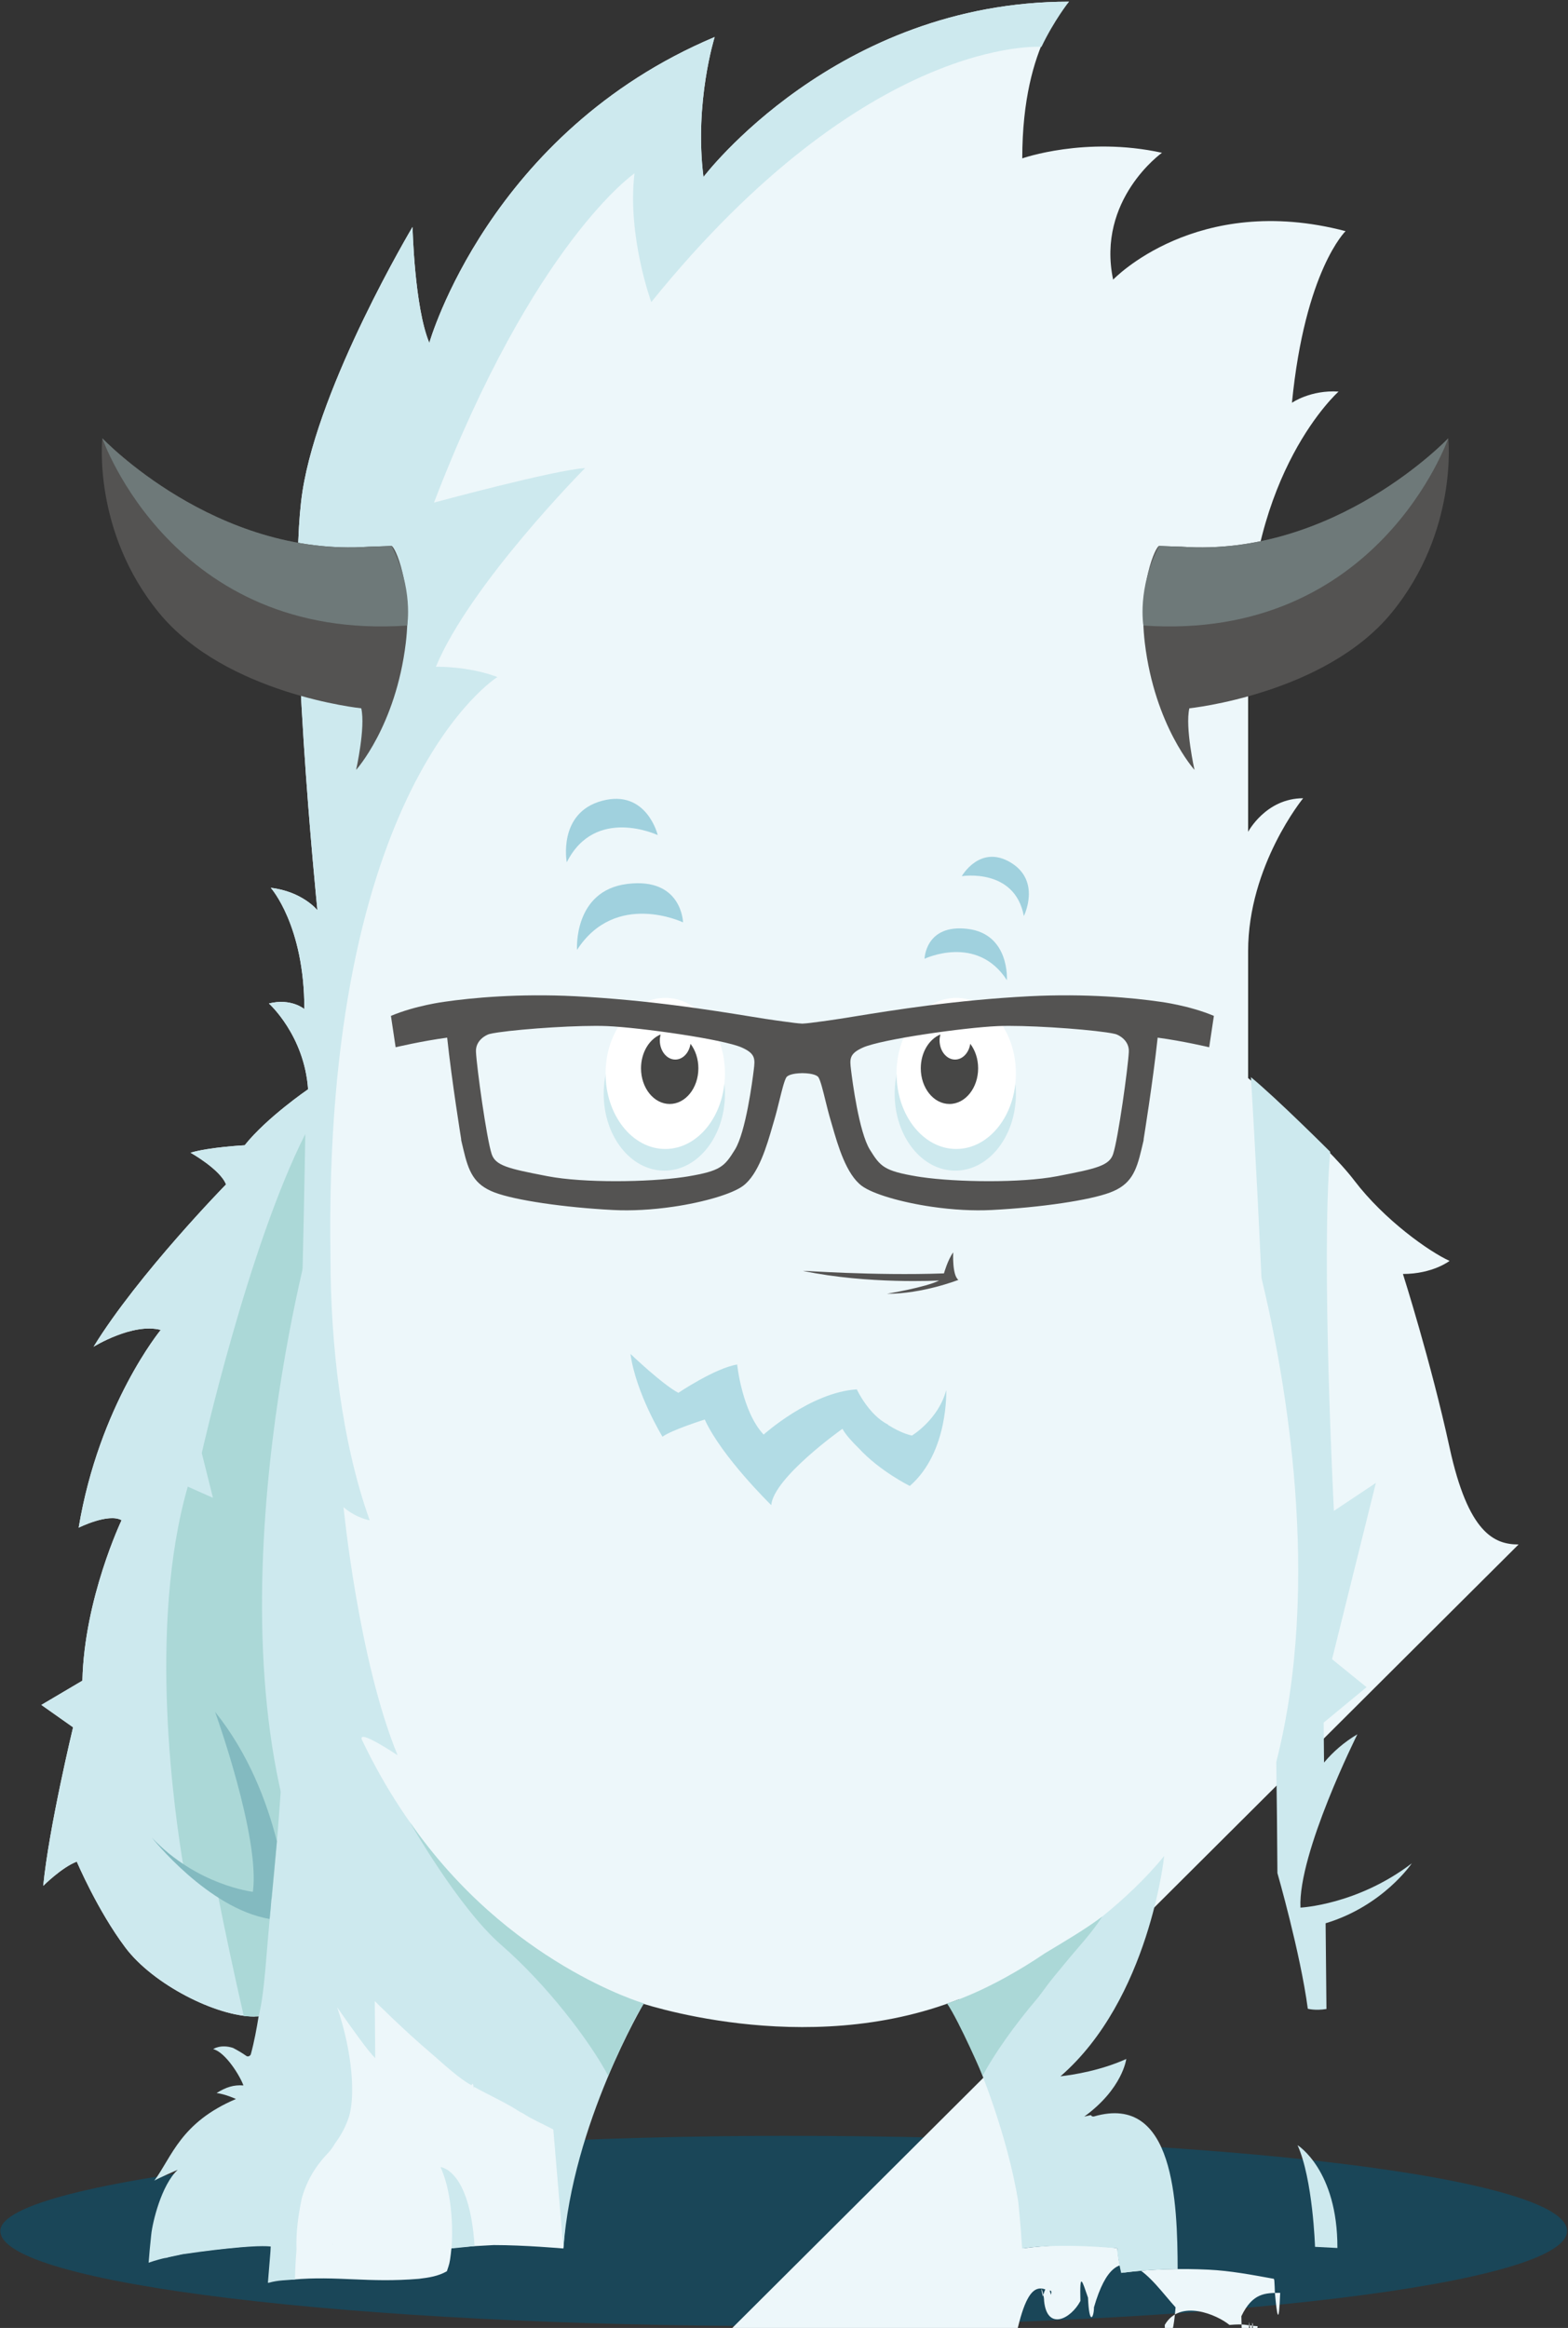 <svg width="256px" height="380px" viewBox="0 0 256 380" xmlns="http://www.w3.org/2000/svg" preserveAspectRatio="xMidYMid"><rect x="0" y="0" width="256" height="380" fill="#333333" stroke="none"/><path d="M255.846 364.169c0 8.577-57.26 15.53-127.896 15.53-70.635 0-127.896-6.953-127.896-15.53 0-8.578 67.17-15.53 127.896-15.53 72.286 0 127.896 6.951 127.896 15.53" fill="#1a4658"/><path d="M247.93 252.109c-3.958 0-8.222-1.827-11.268-15.835-3.046-14.007-7.612-28.32-7.612-28.32 4.873 0 7.612-2.132 7.612-2.132-3.35-1.523-10.658-6.699-15.53-13.094-4.872-6.395-17.358-16.749-17.358-16.749v-20.706c0-14.008 8.984-24.97 8.984-24.97-6.09 0-8.984 5.48-8.984 5.48v-29.538c0-29.233 14.768-42.326 14.768-42.326-4.568-.304-7.612 1.827-7.612 1.827 2.132-21.62 8.755-28.015 8.755-28.015-24.361-6.395-37.95 7.917-37.95 7.917-2.74-13.093 7.975-20.709 7.975-20.709-12.485-2.74-22.81.914-22.81.914 0-19.184 7.627-25.583 7.627-25.583-38.064 0-59.677 28.621-59.677 28.621-1.522-12.181 1.83-22.85 1.83-22.85C79.835 21.573 70.093 55.965 70.093 55.965c-2.436-5.785-2.74-18.919-2.74-18.919 0 0-15.226 25.503-17.967 43.164-2.74 17.663 2.436 68.364 2.436 68.364 0 0-2.435-3.044-7.612-3.653 0 0 5.481 6.091 5.481 19.794 0 0-2.132-1.827-5.786-.914 0 0 5.785 5.176 6.395 14.007 0 0-6.699 4.568-10.354 9.136 0 0-5.786.304-8.831 1.218 0 0 4.873 2.74 5.786 5.177 0 0-14.313 14.617-21.621 26.492 0 0 6.395-3.958 10.963-2.74 0 0-10.05 12.18-13.399 32.278 0 0 4.872-2.435 7.004-1.217 0 0-6.091 12.789-6.395 26.188l-6.699 3.959 5.177 3.654c0 0-3.959 16.443-4.873 25.883 0 0 3.045-3.045 5.481-3.958 0 0 3.35 7.917 7.918 14.007 4.568 6.091 14.922 11.267 21.012 11.267l11.446-.446c-1.42 6.126-4.22 11.321-10.124 11.593l-.655 1.051c-.124-.009-.245-.015-.364-.017-.117 1.789-3.727 2.111-4.72 3.35-3.018 3.765-5.319 8.938-6.852 13.551-1.123 3.38-.592 3.379-1.37 6.852-.255 1.136-1.434 2.35-1.827 3.501 3.288-1.104 12.4-1.842 17.2-2.194l.081 4.248c0 0 .791.736 2.102 1.269.045-.009.089-.021.144-.017.445.036.875.102 1.295.206 7.203-.644 12.218.571 20.566-.122 1.624-.193 3.148-.422 4.569-1.231.404-1.208.459-1.282.649-2.842.041-.278.041-.564.108-.903.131-.022.258-.041.386-.059.049-.019.126-.035.298-.041.035-.011.066-.027.106-.031.132-.012.264-.023.396-.034.091-.034.178-.043.256-.022 1.511-.135 3.937-.263 5.448-.345 4.911-.008 11.372.557 11.372.557.4-5.504.799-14.045 9.707-38.939l2.208-1.37c0 0 27.357 9.64 52.741-.39 2.009 4.944 8.508 21.562 9.53 32.038.874 1.228.777 2.786.806 4.437.025 1.397.142 2.795.18 4.188.913-.124 4.209-.528 8.37-.521 1.511.082 3.936.21 5.448.345.079-.021.165-.012.256.022.132.011.264.022.396.034.04.003.07.02.106.031.171.007.249.023.298.041.127.019.254.037.385.059.067.339.067.625.108.903.19 1.56.244 1.634.648 2.842.13.074.262.138.394.204 4.545-.577 9.151-.682 13.725-.466 3.597.17 7.133.846 10.674 1.49 6.68e-4.033.003.068.003.102.357.038.706.063 1.054.086 1.9.34 3.805.656 5.722.863.037-2.398.023-4.495-.027-6.337 3.814.182 9.334.942 11.65 1.279.918.22 1.664.356 2.447.524.106.031.219.063.315.096-.004-.009-.008-.019-.012-.027.786.176 1.634.4 2.753.789-.17-2.06-.155-2.017-.428-4.6-.21-1.997-1.642-8.066-4.322-10.569 0 0 2.92 1.262 3.811 1.765-2.878-3.899-4.278-9.475-13.321-13.319 0 0 1.652-.779 3.162-.975-1.578-.973-2.783-1.355-4.381-1.239.543-1.541 2.931-5.429 4.935-5.929 0 0-1.23-.855-3.241-.194-.747.392-1.473.812-2.178 1.309-.267.188-.656-.007-.735-.299-.632-2.338-1.043-4.714-1.416-7.099 18.223-.66 20.779-10.009 20.779-10.009 1.523 1.219 1.522 3.958 1.522 3.958 7.917-10.354 7.004-20.707 7.004-20.707 1.827.304 3.35 1.523 3.35 1.523.914-15.835-3.958-42.936-3.958-42.936 2.436 1.218 3.958-.304 3.958-.304-2.74-1.218-3.045-4.264-3.045-4.264 3.959.305 4.568-3.349 4.568-3.349" fill="#edf7fa"/><g style="fill:#cde9ee"><path d="M73.719 366.999c0 0 .714-7.701-1.797-13.259 0 0 4.756.323 5.556 12.884 0 0-3.331.387-3.758.374"/><path d="M49.842 341.027l.029-.237c.017.117.015.207-.029.237"/><path d="M54.296 366.402c-.027-.007-.043-.011-.043-.011 0 0 .019-.053.055-.144l-.013.156"/><path d="M114.851 28.892c-1.522-12.181 1.83-22.85 1.83-22.85C79.835 21.573 70.093 55.965 70.093 55.965c-2.436-5.785-2.74-18.919-2.74-18.919 0 0-15.226 25.503-17.967 43.164-2.74 17.663 2.436 68.364 2.436 68.364 0 0-2.435-3.044-7.612-3.653 0 0 5.481 6.091 5.481 19.794 0 0-2.132-1.827-5.786-.914 0 0 5.785 5.176 6.395 14.007 0 0-6.699 4.568-10.354 9.136 0 0-5.786.304-8.831 1.218 0 0 4.873 2.74 5.786 5.177 0 0-14.313 14.617-21.621 26.492 0 0 6.395-3.958 10.963-2.74 0 0-10.05 12.18-13.399 32.278 0 0 4.872-2.435 7.004-1.217 0 0-6.091 12.789-6.395 26.188l-6.699 3.959 5.177 3.654c0 0-3.959 16.443-4.873 25.883 0 0 3.045-3.045 5.481-3.958 0 0 3.35 7.917 7.918 14.007 4.568 6.091 14.922 11.267 21.012 11.267l.771-.106c-.34 2.099-.722 4.191-1.279 6.252-.079.292-.467.487-.735.299-.705-.497-1.43-.918-2.178-1.309-2.011-.661-3.241.194-3.241.194 2.004.499 4.392 4.387 4.936 5.929-1.598-.116-2.803.267-4.381 1.239 1.511.197 3.162.975 3.162.975-9.042 3.844-10.443 9.419-13.32 13.319.891-.503 3.811-1.765 3.811-1.765-2.68 2.503-4.111 8.572-4.322 10.569-.272 2.583-.257 2.54-.427 4.6 2.397-.834 3.562-.916 5.502-1.381 2.998-.436 11.378-1.585 14.456-1.266l-.485 5.92c0 0 .061 0 .151-.002 1.58-.453 2.867-.392 4.277-.544.021-1.632.106-3.262.24-4.887-.094-2.778.251-5.308.818-8.128.019-.095.042-.194.061-.289 1.118-3.85 3.063-6.042 4.326-7.39.419-.448.783-.978 1.095-1.521.754-1.003 1.537-2.31 2.142-3.96 1.252-3.416.715-10.921-1.801-18.246 2.653 3.816 5.069 7.165 6.215 8.31l-.076-9.325c0 0 4.872 4.869 9.233 8.547 2.099 1.833 4.689 4.218 6.528 5.167.133.084.253-.802.399.535h-.001c.019 0 .037-.265.055-.254 2.47 1.386 5.01 2.486 7.389 4.025.255.164.515.244.765.416 1.101.758 3.039 1.6 4.78 2.518l1.647 19.449c1.485-20.441 13.132-40.014 13.132-40.014l-.426-.131c-3.604-1.114-29.975-10.237-45.555-42.813-1.026-2.146 5.786 2.435 5.786 2.435-6.395-15.53-8.832-40.501-8.832-40.501 2.132 1.827 4.264 2.132 4.264 2.132-4.568-12.79-6.395-28.625-6.395-42.937-1.218-77.041 27.254-94.703 27.254-94.703-4.872-1.827-10.049-1.675-10.049-1.675 5.634-13.551 24.36-32.43 24.36-32.43-5.024.305-24.666 5.633-24.666 5.633 16.292-42.479 32.736-53.746 32.736-53.746-1.218 10.201 2.741 21.011 2.741 21.011 35.323-43.698 63.704-41.66 63.704-41.66 2.105-4.383 4.496-7.372 4.496-7.372-38.064 0-59.679 28.621-59.679 28.621"/><path d="M214.698 366.758c0 0-.344-11.039-2.855-16.597 0 0 6.547 4.035 6.51 16.786 0 0-3.228-.176-3.655-.189"/></g><g style="fill:#abd8d7"><path d="M44.356 309.983c4.313-42.238 5.486-124.867 5.486-124.867-9.364 18.499-16.9 52.072-16.9 52.072l1.827 7.308-4.111-1.827c-6.607 22.93-2.137 53.626-.656 62.273 4.203 3.327 9.209 4.45 14.354 5.041"/><path d="M35.523 309.07c1.339 6.76 2.728 13.271 4.27 19.985 1.142.172 2.427.086 2.427.086 1.048-4.084 1.222-10.404 2.037-18.179-3.002-.352-5.948-.885-8.734-1.892"/></g><path d="M178.633 345.467c-.245.071-.432-.039-.533-.207-.474.093-.836.178-1.08.241 0-.001 6.68e-4-.001 6.68e-4-.001 6.282-4.572 6.86-9.406 6.86-9.406-4.168 1.879-8.592 2.581-10.744 2.828 14.521-12.587 16.934-35.959 16.934-35.959-5.947 7.301-14.388 13.471-20.911 17.613l.014-.028c0 0-4.371 2.444-8.409 4.347-.177-.027-.355.021-.488.227-2.075.961-4.009 1.745-5.149 1.936 0 0 3.363 6.21 4.768 9.559l-.275.223c0 0 4.865 11.5 6.637 22.64.187 1.882.332 3.532.432 4.792.085 1.63.201 2.753.201 2.753 6.433-.952 15.52-.025 15.52-.025-.043 1.048.532 3.564.638 4.02 3.055-.412 6.137-.592 9.221-.618-.041-10.797-.516-28.738-13.636-24.934" fill="#cde9ee"/><path d="M44.019 313.24c-10.088-1.706-19.243-13.301-19.243-13.301 7.356 7.822 16.513 8.869 16.513 8.869 1.208-8.933-6.175-29.378-6.175-29.378 5.468 6.81 8.459 14.686 10.095 21.133l-1.19 12.676" fill="#83bac0"/><g style="fill:#abd8d7"><path d="M66.914 297.424c0 0 7.937 13.988 14.902 20.041 7.518 6.531 14.502 15.758 17.471 21.354 0 0 3.768-8.753 5.824-11.799 0 0-22.267-6.528-38.197-29.595"/><path d="M170.503 324.707c1.104-1.553 2.367-2.996 3.572-4.47 1.975-2.418 4.232-4.766 5.89-7.397-2.862 2.142-6.049 3.997-9.307 5.958-9.456 6.407-16.044 8.221-16.044 8.221 2.055 3.046 5.824 11.799 5.824 11.799 1.797-3.386 5.07-8.103 9.037-12.749.333-.462.703-.905 1.028-1.363"/></g><path d="M63.904 89.109c-.866.063-3.637.133-3.637.133-25.107 1.753-43.561-17.703-43.561-17.703 0 0-1.65 15.187 9.257 28.495 10.91 13.308 33.017 15.585 33.017 15.585.719 3.112-.838 10.052-.838 10.052 0 0 6.464-7.151 8.106-20.699 1.152-9.494-1.807-15.901-2.343-15.863" fill="#545352"/><path d="M63.904 89.109c-.833.047-3.637.133-3.637.133-25.107 1.753-43.561-17.703-43.561-17.703 0 0 11.47 33.194 49.776 30.571 0 0 1.059-6.14-2.577-13.001" fill="#6e7979"/><path d="M189.257 89.109c.865.063 3.636.133 3.636.133 25.107 1.753 43.561-17.703 43.561-17.703 0 0 1.65 15.187-9.256 28.495-10.91 13.308-33.017 15.585-33.017 15.585-.718 3.112.838 10.052.838 10.052 0 0-6.465-7.151-8.106-20.699-1.152-9.494 1.808-15.901 2.344-15.863" fill="#545352"/><path d="M189.257 89.109c.832.047 3.636.133 3.636.133 25.107 1.753 43.561-17.703 43.561-17.703 0 0-11.47 33.194-49.775 30.571 0 0-1.059-6.14 2.577-13.001" fill="#6e7979"/><g style="fill:#cde9ee"><path d="M50.799 201.559c0 0-18.047 64.862 0 106.428V201.559"/><path d="M230.496 304.159c-8.907 6.797-18.175 7.227-18.175 7.227-.413-8.88 9.294-28.294 9.294-28.294-2.209 1.304-3.984 2.882-5.445 4.612l-.063-6.515 7.004-5.785-5.633-4.568 7.155-28.777-6.851 4.568c0 0-2.131-40.956-.609-58.618 0 0-8.679-8.68-12.942-12.181 0 0 .805 12.61 1.724 32.759 3.889 16.163 9.93 49.611 2.416 79.028.087 5.963.151 12.019.186 18.132 0 0 3.744 13.011 4.962 22.146 0 0 1.218.343 3.045.039l-.138-13.99c9.409-2.841 14.069-9.783 14.069-9.783"/><path d="M146.068 178.565c0 6.918 4.43 12.526 9.897 12.526 5.466 0 9.898-5.608 9.898-12.526 0-6.919-4.432-12.527-9.898-12.527-5.467 0-9.897 5.608-9.897 12.527"/></g><path d="M146.373 175.219c0 6.811 4.362 12.333 9.745 12.333 5.382 0 9.745-5.522 9.745-12.333 0-6.812-4.363-12.333-9.745-12.333-5.383 0-9.745 5.521-9.745 12.333" fill="#fff"/><path d="M153.53 168.86c-.078.303-.131.618-.131.953 0 1.737 1.132 3.144 2.528 3.144 1.241 0 2.268-1.112 2.482-2.578.796 1.044 1.287 2.45 1.287 4.002 0 3.217-2.096 5.824-4.682 5.824-2.585 0-4.682-2.607-4.682-5.824 0-2.571 1.34-4.748 3.198-5.521" fill="#474746"/><path d="M98.563 178.565c0 6.918 4.431 12.526 9.898 12.526 5.466 0 9.897-5.608 9.897-12.526 0-6.919-4.432-12.527-9.897-12.527-5.467 0-9.898 5.608-9.898 12.527" fill="#cde9ee"/><path d="M98.869 175.219c0 6.811 4.363 12.333 9.745 12.333 5.382 0 9.745-5.522 9.745-12.333 0-6.812-4.363-12.333-9.745-12.333-5.382 0-9.745 5.521-9.745 12.333" fill="#fff"/><path d="M107.854 168.86c-.078.303-.131.618-.131.953 0 1.737 1.132 3.144 2.528 3.144 1.24 0 2.268-1.112 2.482-2.578.796 1.044 1.287 2.45 1.287 4.002 0 3.217-2.097 5.824-4.682 5.824-2.585 0-4.682-2.607-4.682-5.824 0-2.571 1.34-4.748 3.198-5.521" fill="#474746"/><path d="M181.728 188.393c-.621 1.869-2.73 2.365-8.738 3.527l-.409.079c-5.887 1.13-16.411.983-22.176.14-.249-.035-.489-.072-.717-.11-5.343-.904-5.951-1.595-7.669-4.365-1.775-2.866-2.865-11.281-3.067-12.941l-.01-.084c-.213-1.754-.319-2.632 1.934-3.641 3.031-1.359 16.482-3.257 21.993-3.505 4.351-.192 13.575.414 17.793 1.03.661.098 1.151.186 1.454.267.485.129 2.272.998 2.181 2.898-.118 2.504-1.73 14.178-2.569 16.705h0zm-58.665-13.753-.011.084c-.201 1.66-1.291 10.075-3.066 12.941-1.718 2.769-2.327 3.461-7.67 4.365-.228.038-.468.075-.717.11-5.764.842-16.288.99-22.176-.14l-.408-.079c-6.008-1.162-8.117-1.658-8.738-3.527-.84-2.527-2.451-14.201-2.569-16.705-.092-1.9 1.696-2.769 2.181-2.898.302-.08.792-.169 1.453-.267 4.218-.616 13.442-1.222 17.794-1.03 5.512.248 18.962 2.146 21.993 3.505 2.254 1.009 2.148 1.887 1.935 3.641h0zm66.38-11.116c-4.413-.645-12.116-1.376-21.362-.904-12.032.619-22.342 2.289-28.5 3.287-1.838.298-3.283.533-4.385.679l-1.202.163c-1.351.186-2.236.303-2.991.341-.755-.037-1.641-.155-2.991-.341l-1.203-.163c-1.102-.146-2.546-.381-4.385-.679-6.158-.997-16.468-2.668-28.5-3.287-9.246-.472-16.949.259-21.362.904 0 0-4.71.6-8.737 2.303l.768 5.119c0 0 4.256-1.013 8.413-1.568.773 7.219 2.276 16.495 2.276 16.495l.024.287c.114.468.221.922.336 1.417.856 3.647 1.706 5.792 5.127 7.078 3.359 1.268 11.309 2.443 19.326 2.856 2.981.154 6.365-.029 9.787-.527 5.075-.741 9.666-2.107 11.42-3.404 2.552-1.886 3.917-6.633 4.821-9.773l.271-.926c.319-1.071.597-2.195.865-3.286.386-1.565.783-3.184 1.124-3.742.061-.098.348-.435 1.463-.599.345-.049.733-.076 1.16-.082.426.005.814.032 1.16.082 1.115.164 1.402.501 1.463.599.34.559.738 2.177 1.123 3.742.269 1.091.546 2.215.866 3.286l.27.926c.904 3.14 2.269 7.887 4.821 9.773 1.754 1.297 6.344 2.663 11.419 3.404 3.422.498 6.806.682 9.787.527 8.018-.413 15.966-1.588 19.326-2.856 3.42-1.286 4.27-3.43 5.127-7.078.115-.495.221-.949.335-1.417l.024-.287c0 0 1.503-9.276 2.276-16.495 4.157.555 8.413 1.568 8.413 1.568l.768-5.119c-4.028-1.704-8.737-2.303-8.737-2.303h0z" fill="#545352"/><g style="fill:#a0d1de"><path d="M111.516 150.559c0 0-11.008-5.25-17.308 4.498 0 0-.65-9.694 8.239-10.777 8.89-1.085 9.069 6.278 9.069 6.278"/><path d="M107.387 136.316c0 0-10.205-4.816-14.854 4.44 0 0-1.519-8.086 5.764-10.038 7.283-1.952 9.09 5.599 9.09 5.599"/><path d="M150.948 156.503c0 0 8.549-4.077 13.442 3.494 0 0 .505-7.528-6.399-8.37-6.905-.842-7.044 4.876-7.044 4.876"/><path d="M157.027 143.019c0 0 8.651-1.4 10.132 6.506 0 0 2.871-5.708-2.144-8.73-5.016-3.023-7.988 2.224-7.988 2.224"/></g><path d="M110.75 227.355c0 0 6.04-4.059 9.605-4.618 0 0 .778 7.659 4.321 11.434 0 0 7.646-6.892 15.207-7.382 0 0 1.952 4.2 5.121 5.758l-.018.049c1.144.714 2.545 1.436 3.901 1.737 0 0 4.339-2.626 5.595-7.423 0 0 .418 10.126-5.938 15.645 0 0-4.847-2.365-8.338-6.151-1.049-1.021-2.139-2.209-2.668-3.175 0 0-11.213 7.933-11.623 12.456 0 0-8.094-7.892-10.854-13.972 0 0-5.402 1.705-6.901 2.804 0 0-4.342-7.101-5.224-13.509 0 0 5.222 4.987 7.814 6.348" fill="#b2dce5"/><path d="M131.133 207.454c-.448-.096 11.374.818 22.981.406 0 0 .62-2.214 1.511-3.431 0 0-.194 3.727.849 4.49 0 0-5.808 2.287-11.666 2.27 0 0 6.383-1.065 8.524-2.167 0 0-11.648.648-22.198-1.567" fill="#545352"/></svg>